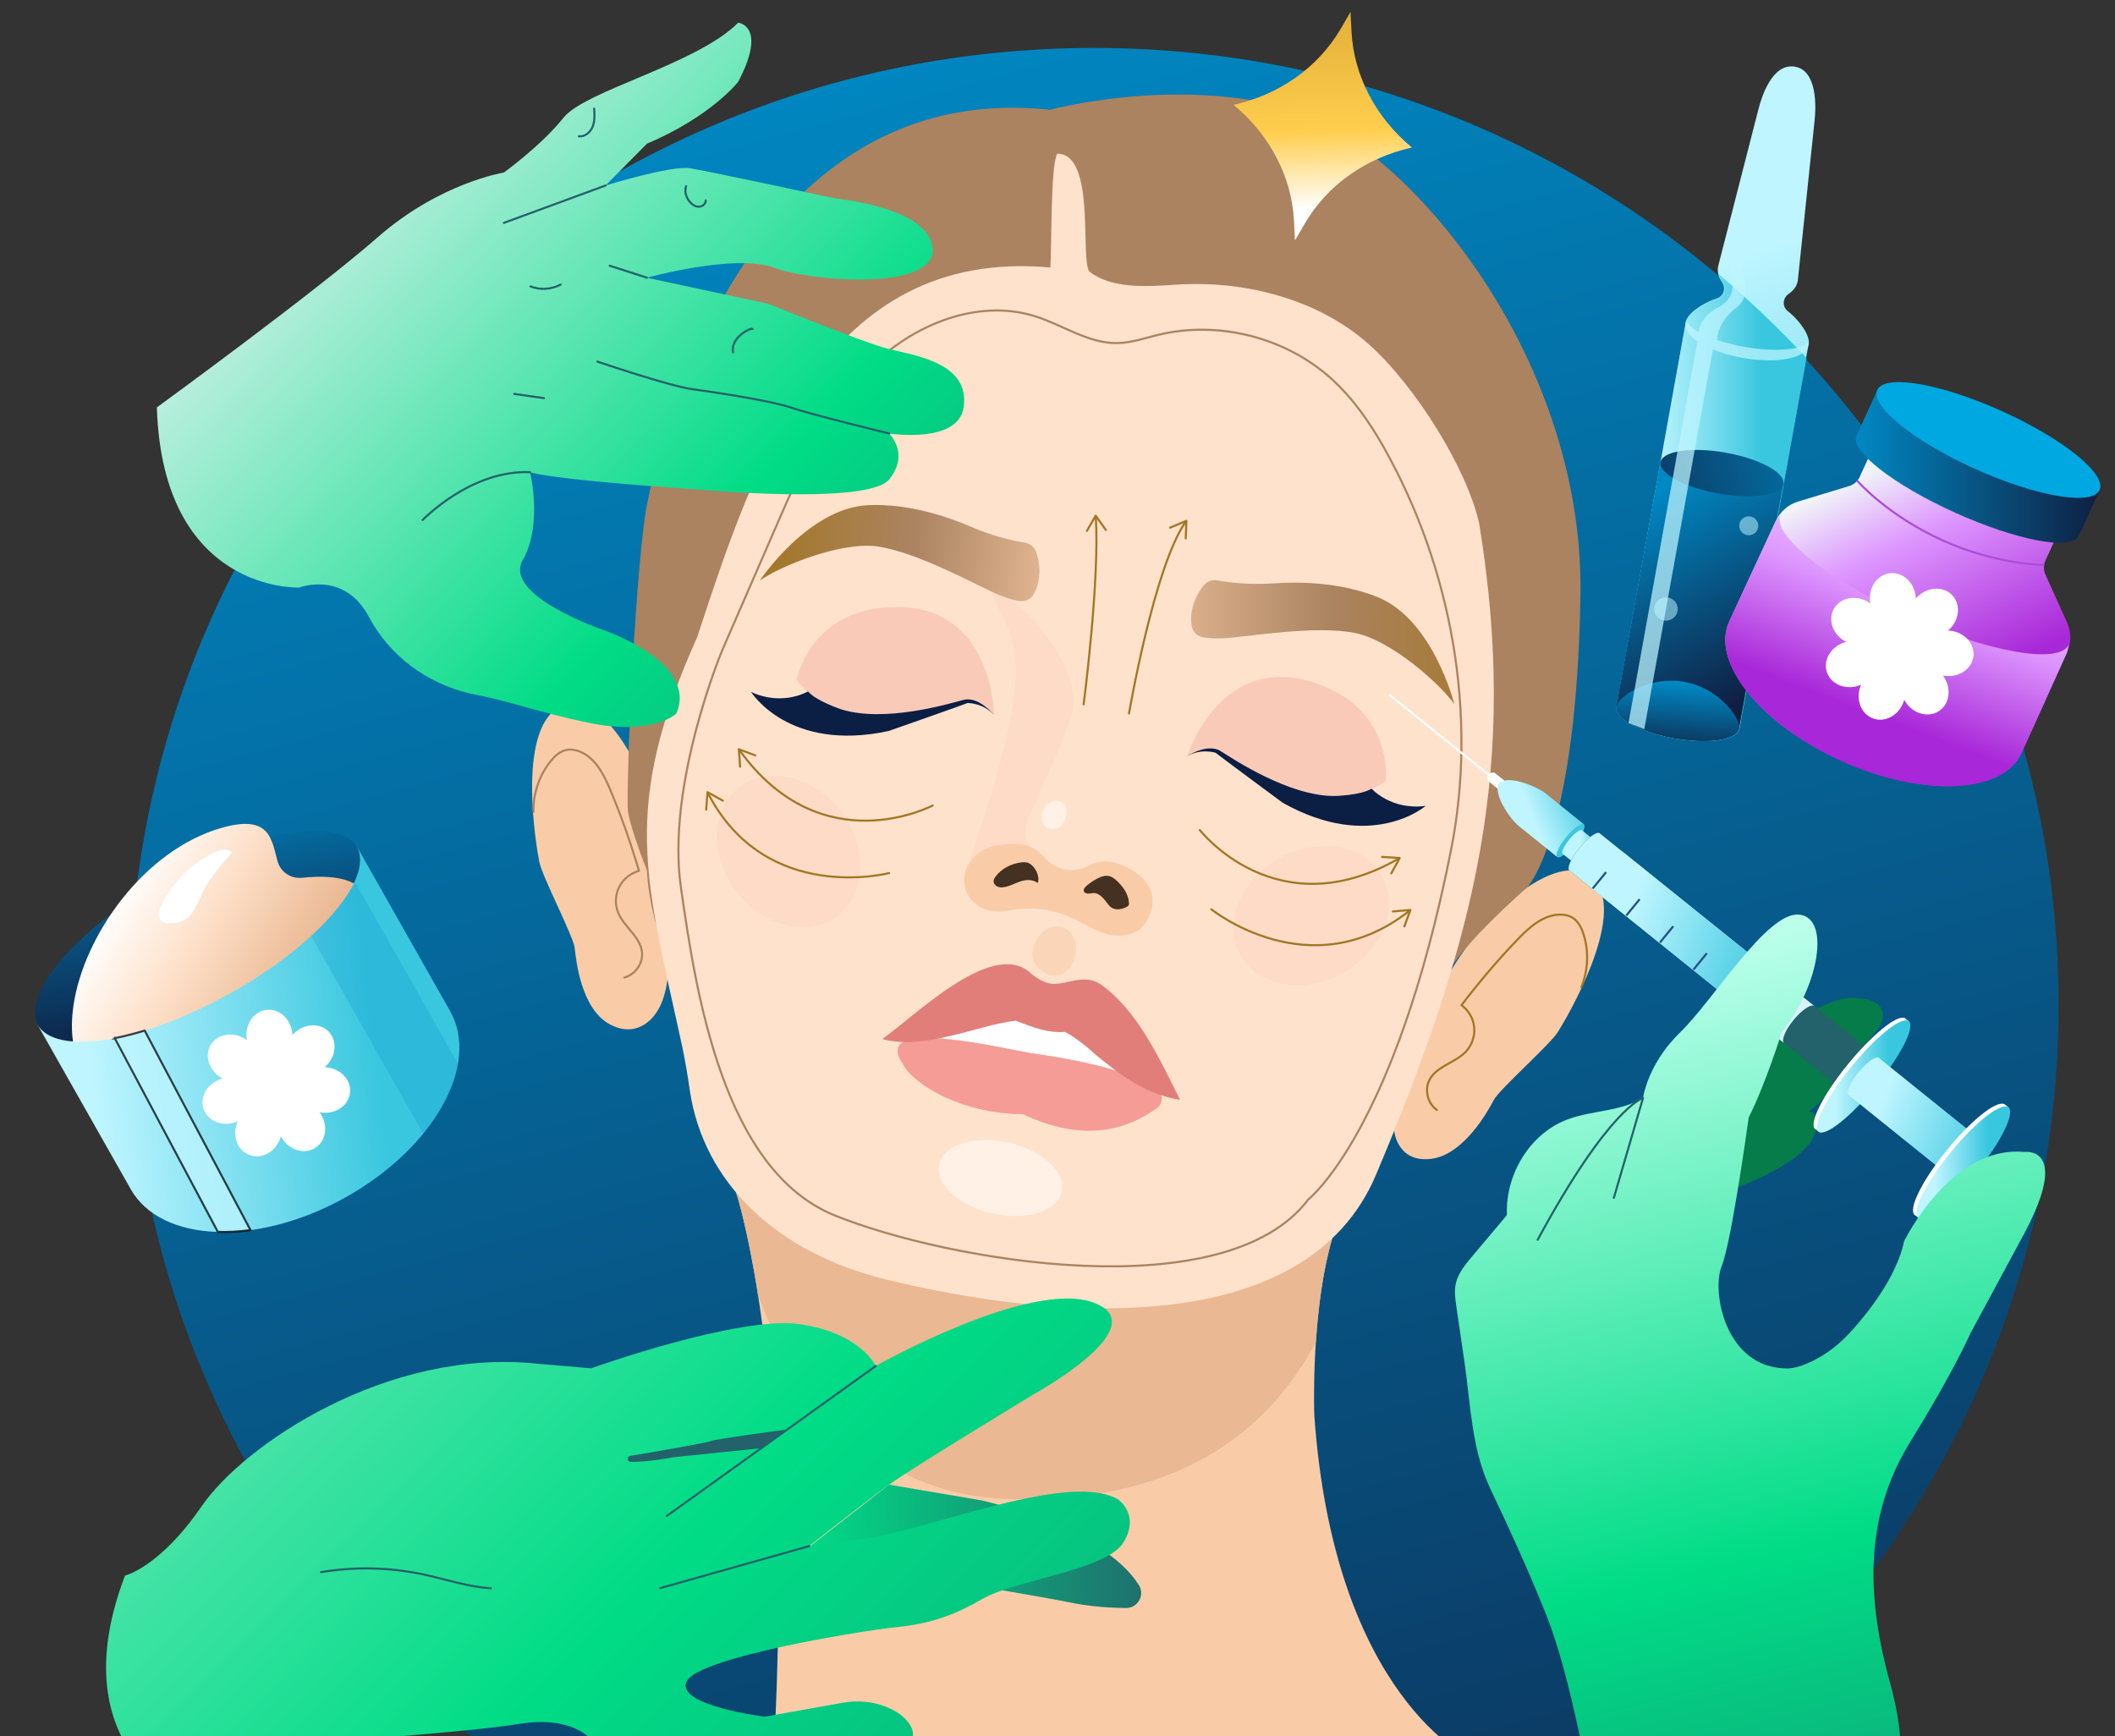 <svg width="162" height="133" viewBox="0 0 162 133" fill="none" xmlns="http://www.w3.org/2000/svg">
<rect x="0" y="0" width="162" height="133" fill="#333333" stroke="none"/>
<path d="M83.791 150.309C124.598 150.309 157.678 117.483 157.678 76.99C157.678 36.498 124.598 3.672 83.791 3.672C42.985 3.672 9.904 36.498 9.904 76.99C9.904 117.483 42.985 150.309 83.791 150.309Z" fill="url(#paint0_linear_1911_5460)"/>
<path d="M106.788 86.61C106.788 86.61 106.999 89.038 109.556 88.771C112.114 88.504 114.001 85.055 114.422 84.246C114.844 83.438 118.688 80.053 119.322 79.052C119.955 78.051 124.569 70.28 122.172 67.454C119.775 64.629 113.441 69.836 110.592 75.313C107.742 80.789 106.291 84.444 106.789 86.612L106.788 86.61Z" fill="#F9CCA7"/>
<path d="M50.299 77.518C50.299 77.518 49.079 79.654 46.786 78.499C44.494 77.344 44.122 73.51 44.019 72.607C43.917 71.703 41.542 67.178 41.31 66.02C41.077 64.862 39.562 55.967 42.818 54.178C46.075 52.388 50.118 59.494 50.811 65.619C51.503 71.744 51.547 75.671 50.299 77.519V77.518Z" fill="#F9CCA7"/>
<path d="M47.817 74.876C48.676 74.658 49.294 73.742 49.169 72.87C49.002 71.707 47.78 70.983 47.343 69.892C47.093 69.27 47.123 68.543 47.424 67.943C47.726 67.343 48.292 66.882 48.943 66.705C48.316 64.585 47.601 62.528 46.74 60.49C46.248 59.325 45.621 58.078 44.45 57.581C44.12 57.441 43.75 57.371 43.397 57.441C42.882 57.545 42.474 57.93 42.15 58.339C41.294 59.421 40.832 60.801 40.864 62.176" stroke="#AB8360" stroke-width="0.159" stroke-linecap="round" stroke-linejoin="round"/>
<path d="M49.55 66.659C49.55 66.659 48.093 63.016 48.078 61.873C48.02 57.322 48.795 42.486 49.55 38.683C50.305 34.879 56.689 5.884 80.417 8.409C80.417 8.409 89.721 5.891 98.539 8.253C107.356 10.616 121.327 26.959 121.055 45.504C120.782 64.05 116.978 67.97 116.978 67.97C116.978 67.97 111.012 73.132 110.589 75.312C110.589 75.312 106.399 85.767 103.554 93.168C93.888 93.302 62.264 112.948 53.64 80.189C52.654 76.443 49.803 71.88 49.55 66.66V66.659Z" fill="#AB8360"/>
<path d="M56.39 91.357C56.39 91.357 61.989 108.239 58.441 145.116C58.441 145.116 68.07 158.359 93.914 151.82C119.758 145.283 112.664 134.722 112.664 134.722C112.664 134.722 102.192 130.029 100.67 108.406C100.67 108.406 100.374 100.57 102.043 94.85L56.389 91.357H56.39Z" fill="#F9CCA7"/>
<path d="M100.788 102.806C100.953 100.313 101.308 97.376 102.044 94.851L56.39 91.359C56.39 91.359 57.236 93.913 58.062 99.201C60.439 105.528 65.881 114.601 77.583 114.832C91.153 115.099 97.514 108.912 100.787 102.808L100.788 102.806Z" fill="#EAB892"/>
<path d="M53.416 48.761C57.793 35.462 63.169 18.937 80.453 20.488C80.557 19.236 80.453 12.647 80.981 11.773C83.98 11.773 82.701 19.917 83.45 20.803C85.126 22.122 87.765 21.96 90.092 21.804C95.305 21.453 100.968 22.907 104.853 26.375C108.417 29.558 112.409 35.962 113.308 40.147C116.282 58.514 113.183 71.504 105.403 89.967C100.043 102.683 80.892 101.175 67.903 98.012C59.43 95.95 53.854 90.538 52.829 83.471C52.667 82.354 52.488 81.237 52.249 80.135C49.464 67.263 47.471 62.014 53.418 48.761H53.416Z" fill="#FEE2CC"/>
<path opacity="0.34" d="M90.914 57.928C90.914 57.928 93.423 49.999 100.554 52.25C106.853 54.239 106.138 59.823 106.138 59.823C106.138 59.823 101.77 63.501 93.492 57.529C92.732 56.981 92.205 57.468 90.914 57.928Z" fill="#F49C95"/>
<path opacity="0.1" d="M75.586 44.429C76.055 44.539 83.698 50.387 81.954 55.151C78.763 63.861 76.894 63.571 80.4 66.064C79.397 70.305 77.045 68.156 76.084 67.932C75.122 67.707 74.229 67.485 74.157 66.252C80.359 48.478 77.115 49.191 75.586 44.428V44.429Z" fill="#F49C95"/>
<path d="M88.195 68.365C87.76 67.168 86.716 66.492 85.501 66.104C84.791 65.876 84.022 65.964 83.364 66.314C82.981 66.519 82.542 66.635 82.075 66.635C81.219 66.635 80.456 66.244 79.954 65.633C79.475 65.048 78.764 64.691 78.006 64.655C77.475 64.629 76.906 64.661 76.27 64.777C75.484 64.92 74.764 65.342 74.312 65.996C73.01 67.878 74.593 70.342 77.35 69.73C82.562 68.839 83.733 72.62 86.837 71.443C87.904 71.037 88.535 69.369 88.193 68.363L88.195 68.365Z" fill="#F9CCA7"/>
<path d="M68.1 113.719L75.23 114.931C75.23 114.931 84.513 117.044 87.238 121.42C87.716 122.186 87.145 123.177 86.238 123.167C85.104 123.156 83.536 123.069 81.986 122.747C79.052 122.141 61.096 119.169 61.096 119.169L68.1 113.719Z" fill="url(#paint1_linear_1911_5460)"/>
<path d="M83.99 84.24C83.476 84.24 82.959 84.158 82.461 84.078C81.813 83.975 81.165 83.873 80.518 83.769C79.221 83.564 77.924 83.359 76.628 83.147C76.125 83.065 75.753 82.91 75.359 82.746C75.189 82.677 75.014 82.603 74.821 82.532C74.438 82.392 74.036 82.325 73.648 82.26C73.209 82.186 72.755 82.112 72.33 81.93C71.915 81.752 70.943 81.245 70.9 80.362C70.86 79.528 71.673 78.908 72.386 78.459C73.404 77.82 74.413 77.218 75.533 76.874C76.227 76.661 76.962 76.555 77.714 76.555C80.202 76.555 82.873 77.716 85.044 79.74C85.481 80.147 85.966 80.647 86.251 81.256C86.547 81.889 86.568 82.576 86.307 83.095C86.023 83.66 85.387 84.072 84.606 84.194C84.41 84.225 84.208 84.24 83.989 84.24H83.99Z" fill="white"/>
<path d="M77.715 76.478V76.637C80.183 76.637 82.834 77.791 84.991 79.8C85.422 80.203 85.901 80.694 86.18 81.291C86.466 81.903 86.488 82.563 86.238 83.06C85.965 83.602 85.351 83.997 84.596 84.116C84.405 84.146 84.208 84.161 83.99 84.161C83.482 84.161 82.969 84.079 82.474 84C81.826 83.897 81.178 83.795 80.53 83.691C79.254 83.489 77.936 83.281 76.639 83.069C76.145 82.99 75.794 82.843 75.387 82.673C75.217 82.603 75.041 82.53 74.847 82.458C74.457 82.315 74.052 82.248 73.659 82.183C73.224 82.112 72.775 82.037 72.359 81.859C71.956 81.687 71.018 81.197 70.978 80.36C70.94 79.568 71.733 78.965 72.428 78.529C73.441 77.892 74.443 77.293 75.555 76.952C76.242 76.742 76.968 76.636 77.713 76.636V76.477L77.715 76.478ZM77.713 76.477C76.973 76.477 76.232 76.578 75.509 76.801C74.374 77.148 73.346 77.765 72.343 78.395C71.6 78.861 70.776 79.498 70.818 80.368C70.855 81.141 71.579 81.7 72.296 82.005C73.109 82.352 73.986 82.312 74.791 82.608C75.442 82.847 75.886 83.109 76.614 83.227C78.557 83.543 80.503 83.847 82.448 84.157C82.958 84.239 83.475 84.32 83.99 84.32C84.202 84.32 84.412 84.305 84.62 84.274C85.34 84.161 86.055 83.779 86.381 83.131C86.677 82.543 86.603 81.82 86.325 81.224C86.046 80.627 85.582 80.134 85.1 79.684C83.1 77.819 80.399 76.478 77.715 76.478L77.713 76.477Z" fill="black"/>
<path d="M78.345 85.339C83.174 87.611 86.42 86.445 88.61 84.882C89.04 84.577 89.118 83.957 88.753 83.578C87.092 81.852 80.575 80.888 79.194 80.694C77.181 80.409 66.556 77.731 69.155 81.491C69.953 83.072 73.657 85.315 78.345 85.341V85.339Z" fill="#F49C95"/>
<path opacity="0.34" d="M76.132 54.747C76.132 54.747 76.103 46.436 68.619 46.49C62.009 46.538 61.026 52.081 61.026 52.081C61.026 52.081 64.101 56.877 73.79 53.607C74.678 53.306 75.037 53.926 76.134 54.746L76.132 54.747Z" fill="#F49C95"/>
<path d="M78.825 66.124C78.633 66.023 78.402 66.031 78.187 66.06C77.427 66.165 76.686 66.542 76.242 67.162C76.175 67.256 76.112 67.361 76.104 67.477C76.091 67.659 76.225 67.829 76.391 67.905C76.558 67.982 76.751 67.98 76.932 67.948C77.376 67.872 77.775 67.635 78.205 67.498C78.636 67.36 79.107 67.356 79.481 67.633C79.681 67.132 79.29 66.364 78.827 66.124H78.825Z" fill="#443122"/>
<path d="M84.109 67.263C84.365 67.139 84.655 67.042 84.934 67.099C85.177 67.15 85.38 67.311 85.56 67.479C86.029 67.92 86.424 68.489 86.474 69.129C86.478 69.201 86.48 69.278 86.443 69.341C86.406 69.406 86.337 69.445 86.272 69.479C85.912 69.66 85.454 69.733 85.122 69.507C84.971 69.404 84.864 69.251 84.753 69.105C84.548 68.835 84.301 68.545 83.968 68.43C83.718 68.345 83.418 68.504 83.209 68.426C82.491 68.158 83.839 67.392 84.107 67.263H84.109Z" fill="#443122"/>
<path d="M90.914 57.928C90.914 57.928 92.485 56.889 93.492 57.528C94.499 58.168 98.77 61.006 102.235 60.966C102.235 60.966 104.208 60.927 105.055 60.406C105.055 60.406 106.546 62.085 109.204 61.725C109.204 61.725 105.071 65.319 98.246 61.485C98.246 61.485 93.337 57.856 93.114 57.66C93.114 57.66 91.998 57.293 90.914 57.926V57.928Z" fill="#0B1E44"/>
<path d="M76.132 54.747C76.132 54.747 74.943 53.293 73.788 53.608C72.636 53.923 67.709 55.379 64.413 54.322C64.413 54.322 62.538 53.703 61.886 52.959C61.886 52.959 59.96 54.125 57.528 52.999C57.528 52.999 60.403 57.646 68.066 55.991C68.066 55.991 73.838 53.969 74.111 53.848C74.111 53.848 75.286 53.824 76.132 54.749V54.747Z" fill="#0B1E44"/>
<path d="M91.27 47.9C91.332 48.36 91.69 48.726 92.148 48.812C92.506 48.879 93.019 48.923 93.734 48.887C95.528 48.793 100.668 47.867 103.785 48.483C106.618 49.043 110.454 52.541 111.399 53.947C111.399 53.947 109.792 47.48 105.542 45.746C102.619 44.555 99.363 44.558 97.612 44.677C96.397 44.76 95.175 44.733 93.968 44.569C93.708 44.534 93.465 44.496 93.258 44.456C92.851 44.377 92.432 44.532 92.179 44.858C91.7 45.476 91.085 46.558 91.27 47.902V47.9Z" fill="url(#paint2_linear_1911_5460)"/>
<path d="M79.205 45.47C78.99 45.882 78.532 46.108 78.069 46.036C77.708 45.98 77.211 45.851 76.549 45.578C74.889 44.892 70.36 42.312 67.216 41.857C64.358 41.443 59.562 43.464 58.196 44.474C58.196 44.474 61.893 38.913 66.483 38.694C69.639 38.543 72.707 39.629 74.315 40.323C75.433 40.805 76.592 41.185 77.785 41.432C78.041 41.484 78.283 41.531 78.492 41.561C78.902 41.621 79.244 41.908 79.374 42.299C79.617 43.039 79.83 44.262 79.202 45.468L79.205 45.47Z" fill="url(#paint3_linear_1911_5460)"/>
<path d="M9.575 120.682C9.575 120.682 12.232 120.058 15.45 115.365C18.667 110.672 29.659 103.233 41.162 104.454L45.283 104.806C45.283 104.806 56.623 100.735 61.286 101.429C65.95 102.122 67.077 104.629 67.077 104.629C67.077 104.629 78.848 97.967 83.752 99.771C88.657 101.575 79.217 106.771 79.217 106.771C79.217 106.771 69.92 112.404 68.1 113.717C66.28 115.029 61.982 118.419 61.982 118.419C61.982 118.419 66.024 118.095 69.591 117.131C75.534 115.526 82.629 113.142 85.627 114.835C85.627 114.835 87.358 116.012 86.052 118.146C84.745 120.279 77.801 120.987 75.21 122.492C72.62 123.997 70.691 124.435 68.487 124.654C66.282 124.874 53.607 126.896 52.614 128.756C51.622 130.615 58.567 131.49 58.567 131.49L64.544 130.424C65.647 130.227 66.789 130.313 67.832 130.717C68.603 131.016 69.378 131.498 69.787 132.268C70.141 132.935 69.817 133.745 69.104 133.998C68.56 134.19 67.807 134.316 66.888 134.114C64.903 133.676 58.787 138.379 56.802 138.271C54.817 138.163 52.228 137.56 45.339 133.294C45.339 133.294 43.906 131.381 39.827 132.036C35.748 132.691 25.112 133.403 25.112 133.403C25.112 133.403 17.452 136.355 16.019 138.872C16.019 138.872 4.068 135.135 9.575 120.68V120.682Z" fill="url(#paint4_linear_1911_5460)"/>
<path d="M50.559 121.647L61.983 118.422" stroke="#23626A" stroke-width="0.159" stroke-linecap="round" stroke-linejoin="round"/>
<path opacity="0.1" d="M64.064 70.211C66.32 68.584 66.511 65.03 64.492 62.273C62.472 59.516 59.006 58.601 56.75 60.229C54.494 61.856 54.302 65.41 56.322 68.167C58.342 70.924 61.808 71.839 64.064 70.211Z" fill="#F49C95"/>
<path opacity="0.1" d="M102.965 74.467C105.94 72.763 107.221 69.439 105.826 67.042C104.431 64.645 100.89 64.083 97.915 65.787C94.941 67.492 93.66 70.816 95.054 73.213C96.449 75.61 99.991 76.171 102.965 74.467Z" fill="#F49C95"/>
<path d="M51.073 116.114L57.145 111.758L67.077 104.631" stroke="#23626A" stroke-width="0.159" stroke-linecap="round" stroke-linejoin="round"/>
<path d="M60.302 109.494C60.302 109.494 54.775 110.216 54.44 110.382C54.193 110.504 50.302 111.173 48.269 111.518C47.997 111.564 48.026 111.963 48.301 111.968C49.696 111.995 51.566 111.62 51.566 111.62L58.312 110.921L60.302 109.494Z" fill="#23626A"/>
<path d="M37.598 121.656C35.828 121.546 34.129 120.956 32.394 120.588C29.835 120.046 27.174 119.987 24.593 120.418" stroke="#23626A" stroke-width="0.159" stroke-linecap="round" stroke-linejoin="round"/>
<path d="M111.148 65.084C113.199 54.718 111.198 43.505 106.002 34.284C104.912 32.348 103.624 30.494 101.97 29.002C98.462 25.836 93.336 24.536 88.729 25.644C87.695 25.892 86.673 26.256 85.609 26.279C83.388 26.325 81.439 24.909 79.324 24.236C74.851 22.812 69.849 24.896 66.562 28.226C63.276 31.555 61.347 35.943 59.49 40.224L55.328 49.787C55.328 49.787 51.02 60.05 52.154 67.968C53.287 75.886 55.328 89.611 63.944 93.098C72.56 96.585 93.87 100.297 100.219 91.861C100.219 91.861 106.877 86.677 111.148 65.084V65.084Z" stroke="#AB8360" stroke-width="0.159" stroke-linecap="round" stroke-linejoin="round"/>
<path d="M91.897 63.572C91.897 63.572 97.745 71.143 107.116 65.774" stroke="#A37624" stroke-width="0.159" stroke-linecap="round" stroke-linejoin="round"/>
<path d="M106.529 66.966C106.49 66.946 106.476 66.896 106.497 66.858L107.082 65.789L105.857 65.716C105.812 65.713 105.778 65.676 105.781 65.632C105.785 65.587 105.823 65.554 105.866 65.557L107.216 65.638C107.244 65.64 107.268 65.656 107.282 65.679C107.297 65.703 107.295 65.732 107.282 65.756L106.638 66.935C106.63 66.949 106.618 66.958 106.606 66.966C106.583 66.979 106.553 66.981 106.529 66.966Z" fill="#A37624"/>
<path d="M92.784 69.648C92.784 69.648 100.34 75.757 107.946 69.769" stroke="#A37624" stroke-width="0.159" stroke-linecap="round" stroke-linejoin="round"/>
<path d="M107.54 71.032C107.499 71.018 107.478 70.972 107.492 70.931L107.914 69.788L106.692 69.893C106.647 69.897 106.609 69.865 106.606 69.822C106.602 69.779 106.635 69.739 106.679 69.736L108.026 69.621C108.053 69.62 108.081 69.631 108.097 69.651C108.113 69.674 108.118 69.702 108.108 69.728L107.643 70.988C107.638 71.002 107.629 71.015 107.616 71.024C107.595 71.04 107.566 71.045 107.539 71.036L107.54 71.032Z" fill="#A37624"/>
<path d="M71.436 61.697C71.436 61.697 62.962 66.203 56.655 57.477" stroke="#A37624" stroke-width="0.159" stroke-linecap="round" stroke-linejoin="round"/>
<path d="M57.93 57.891C57.914 57.932 57.868 57.953 57.826 57.937L56.68 57.504L56.768 58.718C56.771 58.762 56.738 58.801 56.694 58.804C56.651 58.807 56.611 58.774 56.608 58.731L56.51 57.393C56.508 57.366 56.52 57.339 56.542 57.323C56.564 57.307 56.593 57.302 56.619 57.312L57.882 57.789C57.897 57.795 57.91 57.805 57.918 57.816C57.934 57.837 57.938 57.865 57.929 57.892L57.93 57.891Z" fill="#A37624"/>
<path d="M68.103 66.871C68.103 66.871 58.68 69.346 54.239 60.777" stroke="#A37624" stroke-width="0.159" stroke-linecap="round" stroke-linejoin="round"/>
<path d="M55.44 61.37C55.419 61.409 55.37 61.423 55.331 61.401L54.262 60.806L54.17 62.02C54.167 62.064 54.129 62.096 54.084 62.093C54.039 62.09 54.007 62.051 54.01 62.007L54.111 60.669C54.113 60.642 54.129 60.618 54.153 60.605C54.177 60.593 54.206 60.593 54.23 60.605L55.41 61.261C55.424 61.269 55.434 61.28 55.442 61.292C55.455 61.316 55.455 61.345 55.442 61.369L55.44 61.37Z" fill="#A37624"/>
<path opacity="0.56" d="M79.843 74.405C79.399 74.118 79.077 73.625 79.07 73.099C79.067 72.866 79.125 72.637 79.204 72.419C79.37 71.961 79.649 71.533 80.052 71.255C80.454 70.976 80.991 70.87 81.45 71.043C81.971 71.239 82.315 71.769 82.392 72.316C82.609 73.861 81.368 75.391 79.842 74.405H79.843Z" fill="#F9CCA7"/>
<path d="M83.002 53.95C83.002 53.95 84.235 44.53 83.935 39.607" stroke="#A37624" stroke-width="0.159" stroke-linecap="round" stroke-linejoin="round"/>
<path d="M84.751 40.657C84.714 40.683 84.664 40.673 84.638 40.638L83.931 39.644L83.322 40.7C83.3 40.738 83.252 40.751 83.213 40.73C83.175 40.708 83.162 40.659 83.183 40.622L83.855 39.458C83.867 39.434 83.893 39.42 83.92 39.418C83.948 39.418 83.973 39.429 83.989 39.451L84.77 40.547C84.78 40.56 84.784 40.575 84.784 40.589C84.784 40.614 84.773 40.641 84.751 40.657Z" fill="#A37624"/>
<path d="M86.477 54.652C86.477 54.652 88.389 43.463 90.804 39.982" stroke="#A37624" stroke-width="0.159" stroke-linecap="round" stroke-linejoin="round"/>
<path d="M90.82 41.313C90.775 41.313 90.741 41.275 90.743 41.23L90.786 40.015L89.657 40.49C89.617 40.508 89.569 40.49 89.552 40.449C89.534 40.409 89.553 40.362 89.595 40.344L90.839 39.819C90.865 39.808 90.893 39.811 90.916 39.827C90.938 39.843 90.951 39.868 90.951 39.895L90.905 41.237C90.905 41.252 90.898 41.267 90.89 41.279C90.876 41.302 90.85 41.315 90.821 41.315L90.82 41.313Z" fill="#A37624"/>
<path d="M110.057 85.019C109.332 84.512 109.085 83.438 109.516 82.668C110.09 81.642 111.492 81.397 112.293 80.533C112.75 80.04 112.983 79.351 112.917 78.684C112.851 78.017 112.487 77.386 111.944 76.99C113.292 75.23 114.7 73.561 116.237 71.963C117.116 71.049 118.15 70.106 119.423 70.057C119.782 70.042 120.152 70.108 120.457 70.298C120.899 70.577 121.145 71.081 121.299 71.578C121.709 72.892 121.645 74.346 121.121 75.618" stroke="#A37624" stroke-width="0.159" stroke-linecap="round" stroke-linejoin="round"/>
<path d="M12.02 31.202C12.02 31.202 24.142 22.374 28.922 18.18C33.703 13.987 38.598 13.215 38.598 13.215C38.598 13.215 41.489 11.118 43.158 9.021C44.825 6.925 53.357 4.938 56.543 1.738C56.543 1.738 58.807 1.959 56.543 6.263C56.543 6.263 54.497 8.912 49.55 11.008L46.382 14.209C46.382 14.209 51.386 12.665 52.832 12.886C54.278 13.107 63.989 15.204 63.989 15.204C63.989 15.204 71.243 15.866 71.436 19.067C71.628 22.267 62.286 21.604 59.283 20.502C56.28 19.399 49.55 21.275 49.55 21.275L58.837 23.262C58.837 23.262 66.134 26.243 68.101 26.738C70.068 27.233 74.32 27.785 73.81 31.207C73.39 34.029 68.101 33.206 68.101 33.206C68.101 33.206 69.719 34.748 68.101 36.726C66.483 38.702 53.609 37.499 53.609 37.499C53.609 37.499 43.044 36.837 40.597 36.175C40.597 36.175 41.598 40.148 40.041 42.906C38.484 45.665 46.38 48.314 46.38 48.314C46.38 48.314 53.505 50.797 51.801 54.658C51.801 54.658 50.05 56.368 45.157 55.376C41.554 54.644 38.976 53.691 36.535 53.233C33.242 52.614 30.324 50.672 28.584 47.827C28.469 47.638 28.358 47.444 28.252 47.246C26.362 43.679 22.913 45.003 22.913 45.003C22.913 45.003 12.46 45.444 12.015 31.208L12.02 31.202Z" fill="url(#paint5_linear_1911_5460)"/>
<path d="M115.423 93.07C115.423 93.07 114.676 99.238 114.094 100.21C113.512 101.182 115.436 106.191 115.436 106.191" stroke="#23626A" stroke-width="0.159" stroke-linecap="round" stroke-linejoin="round"/>
<path d="M17.695 76.233C24.449 72.465 28.795 67.416 27.402 64.958C26.009 62.5 19.404 63.562 12.65 67.331C5.896 71.099 1.55 76.147 2.943 78.606C4.337 81.064 10.941 80.002 17.695 76.233Z" fill="url(#paint6_linear_1911_5460)"/>
<path d="M16.937 63.42C20.694 62.338 20.791 64.282 21.263 65.978C21.492 66.803 22.298 67.329 23.156 67.235C35.455 65.878 23.855 82 17.213 83.664C-1.51 89.46 5.142 66.818 16.937 63.421V63.42Z" fill="url(#paint7_linear_1911_5460)"/>
<path d="M17.616 76.095C10.863 79.864 4.257 80.925 2.864 78.467L10.016 91.089C12.347 95.204 19.713 95.484 26.466 91.715C33.218 87.946 36.805 81.557 34.474 77.443L27.322 64.82C28.715 67.278 24.37 72.326 17.616 76.095Z" fill="url(#paint8_linear_1911_5460)"/>
<g style="mix-blend-mode:darken" opacity="0.22">
<path d="M23.832 71.69L32.413 86.831C33.846 85.076 34.773 83.219 35.074 81.464L27.257 67.668C27.128 67.817 26.994 67.969 26.854 68.12C26.218 69.233 25.18 70.455 23.832 71.688V71.69Z" fill="#0088C7"/>
</g>
<g style="mix-blend-mode:screen" opacity="0.73">
<path d="M8.787 79.516L16.686 94.359C17.484 94.383 18.323 94.337 19.185 94.219L11.081 78.936C10.281 79.18 9.511 79.376 8.785 79.518L8.787 79.516Z" fill="#BEF5FF"/>
<path d="M8.787 79.516L16.686 94.359C17.484 94.383 18.323 94.337 19.185 94.219L11.081 78.936C10.281 79.18 9.511 79.376 8.785 79.518L8.787 79.516Z" stroke="black" stroke-width="0.159" stroke-miterlimit="10"/>
</g>
<path d="M16.467 65.268C16.893 65.07 17.472 64.938 17.773 65.298C16.837 66.367 15.885 67.457 15.317 68.757C14.87 69.779 14.506 70.648 13.204 70.712C11.168 70.81 12.616 68.764 13.177 67.991C14.02 66.83 15.159 65.875 16.468 65.269L16.467 65.268Z" fill="white"/>
<path d="M25.16 79.001C24.474 78.321 23.289 78.391 22.513 79.159C22.473 79.199 22.435 79.243 22.396 79.291C22.396 79.231 22.393 79.172 22.387 79.114C22.265 78.033 21.383 77.243 20.418 77.352C19.453 77.46 18.77 78.422 18.892 79.504C18.898 79.56 18.909 79.619 18.922 79.678C18.874 79.639 18.826 79.606 18.778 79.576C17.849 78.997 16.677 79.188 16.161 80.004C15.645 80.82 15.977 81.949 16.905 82.528C16.953 82.559 17.006 82.586 17.061 82.613C17.001 82.627 16.944 82.643 16.889 82.661C15.853 83.02 15.275 84.048 15.595 84.958C15.916 85.868 17.014 86.313 18.05 85.955C18.104 85.936 18.159 85.912 18.213 85.887C18.188 85.941 18.164 85.997 18.144 86.049C17.782 87.075 18.231 88.167 19.146 88.485C20.064 88.803 21.099 88.229 21.462 87.203C21.481 87.148 21.495 87.093 21.51 87.034C21.537 87.088 21.564 87.141 21.595 87.188C22.178 88.109 23.317 88.442 24.139 87.93C24.961 87.417 25.155 86.254 24.572 85.333C24.541 85.286 24.506 85.238 24.468 85.19C24.527 85.203 24.586 85.214 24.642 85.22C25.733 85.343 26.704 84.665 26.813 83.709C26.922 82.751 26.127 81.876 25.038 81.754C24.982 81.747 24.923 81.746 24.86 81.746C24.909 81.708 24.953 81.669 24.994 81.628C25.769 80.86 25.842 79.684 25.155 79.001H25.16Z" fill="white"/>
<path d="M46.385 14.207L38.595 17.071" stroke="#23626A" stroke-width="0.159" stroke-linecap="round" stroke-linejoin="round"/>
<path d="M45.759 27.695C45.759 27.695 51.269 29.571 53.002 29.805C54.735 30.039 59.167 30.713 60.651 31.235C62.136 31.757 68.105 33.201 68.105 33.201" stroke="#23626A" stroke-width="0.159" stroke-linecap="round" stroke-linejoin="round"/>
<path d="M49.55 21.27L46.703 20.352" stroke="#23626A" stroke-width="0.159" stroke-linecap="round" stroke-linejoin="round"/>
<path d="M32.375 39.827C32.375 39.827 36.074 35.969 40.601 36.168" stroke="#23626A" stroke-width="0.159" stroke-linecap="round" stroke-linejoin="round"/>
<path d="M56.148 26.993C56.006 26.227 56.676 25.531 57.397 25.23C57.474 25.198 57.561 25.17 57.636 25.201" stroke="#23626A" stroke-width="0.159" stroke-linecap="round" stroke-linejoin="round"/>
<path d="M52.553 14.268C52.414 14.645 52.544 15.077 52.787 15.399C52.957 15.623 53.199 15.816 53.482 15.833C53.764 15.851 54.065 15.631 54.054 15.351" stroke="#23626A" stroke-width="0.159" stroke-linecap="round" stroke-linejoin="round"/>
<path d="M45.508 8.32C45.54 8.782 45.569 9.262 45.399 9.693C45.229 10.124 44.801 10.493 44.338 10.438" stroke="#23626A" stroke-width="0.159" stroke-linecap="round" stroke-linejoin="round"/>
<path d="M40.632 21.937C41.374 22.228 42.245 22.175 42.944 21.797" stroke="#23626A" stroke-width="0.159" stroke-linecap="round" stroke-linejoin="round"/>
<path d="M39.385 30.172L41.666 30.495" stroke="#23626A" stroke-width="0.159" stroke-linecap="round" stroke-linejoin="round"/>
<path d="M103.443 0.912L103.519 2.404C103.69 5.783 105.366 9.002 108.149 11.298C104.617 12.084 101.649 14.19 99.943 17.122L99.19 18.417L99.115 16.925C98.943 13.546 97.268 10.327 94.484 8.031C98.016 7.246 100.984 5.139 102.69 2.207L103.443 0.912Z" fill="url(#paint9_linear_1911_5460)"/>
<path d="M90.388 84.244C88.856 81.174 87.089 77.289 84.229 75.349C82.928 74.563 81.793 75.45 80.547 75.349C80.007 75.306 79.347 74.907 78.871 74.476C75.945 71.956 70.088 77.811 67.587 79.586C70.907 80.474 74.939 78.491 77.812 78.18C79.278 78.763 80.346 79.134 81.561 79.037C82.313 79.409 83.337 80.237 83.978 80.836C86.011 82.496 87.813 83.811 90.388 84.246V84.244Z" fill="#E27E79"/>
<path opacity="0.51" d="M79.808 62.934C79.717 62.402 79.946 61.637 80.581 61.405C81.03 61.241 81.59 61.475 81.67 61.844C81.856 62.701 81.213 64.022 80.046 63.314" fill="white"/>
<path opacity="0.51" d="M81.329 91.295C81.674 89.794 79.852 88.102 77.258 87.515C74.665 86.928 72.283 87.668 71.938 89.169C71.593 90.67 73.416 92.363 76.009 92.95C78.602 93.537 80.984 92.796 81.329 91.295Z" fill="white"/>
<path d="M144.148 78.222C144.016 78.635 143.742 78.989 143.455 79.316C142.838 80.019 142.136 80.651 141.371 81.194C141.296 81.246 141.217 81.302 141.174 81.381C141.118 81.483 141.124 81.606 141.123 81.722C141.108 82.441 140.666 83.077 140.186 83.617C138.522 85.492 136.271 86.736 134.065 87.944C133.776 88.101 133.445 88.263 133.132 88.159C132.823 88.053 132.657 87.723 132.558 87.412C132.128 86.062 132.364 84.565 132.973 83.284C133.582 82.003 134.54 80.917 135.572 79.94C137.029 78.562 138.774 77.231 140.715 76.612C141.903 76.233 144.739 76.348 144.146 78.223L144.148 78.222Z" fill="#057C49"/>
<path d="M133.139 90.917C133.139 90.917 138.57 88.987 139.083 86.609C139.596 84.23 137.206 85.379 137.206 85.379L133.134 88.155L133.14 90.915L133.139 90.917Z" fill="#057C49"/>
<path d="M113.985 59.306C113.844 59.478 113.956 59.799 113.964 59.806L114.746 60.435L115.256 59.812L114.474 59.182C114.474 59.182 114.126 59.134 113.985 59.306Z" fill="white"/>
<path d="M121.317 63.134L119.271 65.636L116.323 63.264C115.627 62.704 114.287 60.697 114.851 60.006C115.415 59.316 117.671 60.202 118.369 60.762L121.317 63.134Z" fill="url(#paint10_linear_1911_5460)"/>
<path d="M120.631 64.66C121.196 63.969 121.504 63.288 121.319 63.139C121.134 62.99 120.526 63.43 119.961 64.121C119.396 64.813 119.088 65.494 119.273 65.643C119.458 65.791 120.066 65.352 120.631 64.66Z" fill="#39C7DF"/>
<path d="M120.197 64.307C119.79 64.805 119.564 65.293 119.69 65.395L120.721 66.224L122.196 64.418L121.165 63.59C121.037 63.486 120.604 63.808 120.197 64.306V64.307Z" fill="url(#paint11_linear_1911_5460)"/>
<path d="M120.985 64.941C120.344 65.725 119.995 66.498 120.205 66.667L141.289 83.632L143.612 80.791L122.528 63.826C122.318 63.657 121.628 64.157 120.987 64.941H120.985Z" fill="#23626A"/>
<path d="M145.87 77.971C145.252 77.748 143.381 79.267 141.56 81.496C139.651 83.833 138.519 86.065 139.035 86.481C139.059 86.5 139.088 86.514 139.117 86.525L139.327 86.695L139.476 86.512C140.297 86.274 141.879 84.893 143.426 83.001C144.972 81.11 146.008 79.287 146.072 78.442L146.232 78.245L145.879 77.96L145.868 77.974L145.87 77.971Z" fill="white"/>
<path d="M143.678 83.203C145.588 80.865 146.719 78.634 146.203 78.219C145.687 77.804 143.72 79.362 141.81 81.7C139.9 84.037 138.77 86.268 139.285 86.683C139.801 87.098 141.768 85.54 143.678 83.203Z" fill="url(#paint12_linear_1911_5460)"/>
<path d="M113.985 59.306L106.401 53.205" stroke="white" stroke-width="0.159" stroke-miterlimit="10"/>
<path d="M142.355 82.134C141.713 82.919 141.364 83.692 141.574 83.86L148.917 89.769L151.24 86.928L143.897 81.019C143.687 80.85 142.997 81.35 142.356 82.134H142.355Z" fill="url(#paint13_linear_1911_5460)"/>
<path d="M129.312 73.989C129.303 73.984 129.293 73.979 129.285 73.973L129.309 73.992L129.312 73.987V73.989Z" fill="white"/>
<path d="M131.632 71.152L131.607 71.133C131.616 71.139 131.622 71.149 131.629 71.157L131.632 71.152Z" fill="white"/>
<path d="M122.755 66.365C122.114 67.149 121.764 67.922 121.974 68.091L136.657 79.905C136.413 79.709 136.735 78.914 137.376 78.129C138.018 77.345 138.734 76.868 138.978 77.064L124.296 65.249C124.086 65.081 123.396 65.58 122.755 66.365Z" fill="#D7F4FB"/>
<path d="M120.985 64.941C120.344 65.725 119.995 66.498 120.205 66.667L134.887 78.481C134.643 78.285 134.966 77.49 135.607 76.706C136.248 75.921 136.965 75.444 137.209 75.64L122.526 63.826C122.316 63.657 121.627 64.157 120.985 64.941Z" fill="url(#paint14_linear_1911_5460)"/>
<path d="M153.493 84.56C152.856 84.321 150.969 85.828 149.148 88.057C147.238 90.394 146.124 92.64 146.661 93.071C146.687 93.092 146.716 93.106 146.746 93.118L146.966 93.294L147.115 93.111C147.952 92.885 149.546 91.514 151.091 89.621C152.637 87.729 153.661 85.898 153.711 85.039L153.871 84.842L153.504 84.546L153.493 84.56Z" fill="white"/>
<path d="M151.348 89.833C153.259 87.496 154.372 85.251 153.836 84.819C153.299 84.388 151.316 85.932 149.406 88.27C147.496 90.607 146.382 92.852 146.919 93.284C147.455 93.715 149.438 92.17 151.348 89.833Z" fill="url(#paint15_linear_1911_5460)"/>
<path d="M129.714 74.268L130.735 73.016" stroke="#264F85" stroke-width="0.159" stroke-miterlimit="10"/>
<path d="M127.142 72.196L128.164 70.945" stroke="#264F85" stroke-width="0.159" stroke-miterlimit="10"/>
<path d="M124.567 70.127L125.59 68.875" stroke="#264F85" stroke-width="0.159" stroke-miterlimit="10"/>
<path d="M121.994 68.057L123.017 66.805" stroke="#264F85" stroke-width="0.159" stroke-miterlimit="10"/>
<path d="M126.571 144.1C124.712 144.03 123.127 142.739 122.694 140.946C121.633 136.551 120.414 128.617 118.402 123.602C117.097 120.352 115.646 117.162 114.141 114C112.715 111.007 112.648 107.583 112.169 104.301L111.551 100.077C111.466 99.495 111.382 98.899 111.507 98.324C111.675 97.548 112.201 96.904 112.711 96.293C113.612 95.216 114.514 94.142 115.423 93.071C115.285 89.953 117.217 86.744 120.182 85.7C122.041 85.045 124.167 85.123 125.851 84.1C125.851 84.1 126.179 81.502 128.716 79.05C131.252 76.597 135.326 69.839 137.785 70.054C140.245 70.269 139.323 75.554 136.479 79.05C136.479 79.05 135.249 83.004 133.942 85.597C133.942 85.597 132.636 95.127 131.868 96.998C131.1 98.868 132.089 104.775 136.863 104.817C137.457 104.822 138.143 104.581 138.77 104.279C139.866 103.749 140.841 103.002 141.665 102.107C142.983 100.677 145.244 97.893 145.856 95.055C145.856 95.055 149.436 87.702 155.046 88.235C155.046 88.235 158.658 87.7 155.046 94.489L150.916 102.144C150.916 102.144 149.661 105.033 146.355 110.372C143.233 115.414 142.627 121.147 144.758 128.846C146.133 133.817 145.404 135.816 145.139 136.465C144.084 139.048 138.794 144.564 126.572 144.098L126.571 144.1Z" fill="url(#paint16_linear_1911_5460)"/>
<path d="M123.614 91.748L125.849 84.102C125.849 84.102 123.279 84.797 117.78 94.96" stroke="#23626A" stroke-width="0.159" stroke-linecap="round" stroke-linejoin="round"/>
<path d="M136.926 23.822C136.493 23.476 136.544 22.825 137.003 22.512C137.376 22.257 137.63 21.916 137.702 21.514L138.988 9.259C139.119 8.112 139.172 5.409 137.502 5.112C135.754 4.801 134.933 7.371 134.656 8.492L131.594 20.427C131.521 20.828 131.638 21.236 131.9 21.603C132.22 22.053 132.039 22.682 131.513 22.858C130.184 23.304 129.221 24.12 129.126 24.648L123.799 54.153C123.643 55.017 125.623 56.091 128.224 56.554C130.822 57.015 133.056 56.691 133.213 55.827L138.54 26.322C138.637 25.794 138.018 24.697 136.928 23.821L136.926 23.822Z" fill="url(#paint17_linear_1911_5460)"/>
<path d="M131.646 20.994C131.697 21.205 131.793 21.411 131.933 21.608C132.253 22.058 132.072 22.686 131.546 22.863C130.357 23.262 129.462 23.958 129.219 24.478L129.212 24.354C129.204 24.398 129.206 24.443 129.212 24.489C129.186 24.546 129.167 24.6 129.158 24.653L127.226 35.356C127.226 35.328 127.229 35.299 127.234 35.271L123.846 54.031H123.851C123.849 54.04 123.846 54.047 123.844 54.056C123.841 54.072 123.841 54.088 123.84 54.104L123.83 54.158C123.759 54.544 124.12 54.972 124.77 55.37V55.381L124.827 55.405C125.63 55.881 126.852 56.309 128.253 56.557C130.852 57.018 133.086 56.694 133.243 55.83L138.373 27.415C136.254 25.151 134.007 23.006 131.644 20.992L131.646 20.994Z" fill="url(#paint18_linear_1911_5460)"/>
<path d="M136.615 36.941C136.459 37.805 134.226 38.13 131.626 37.668C129.027 37.207 127.045 36.131 127.201 35.268L123.813 54.028H123.818C123.816 54.037 123.813 54.044 123.811 54.053C123.656 54.917 125.636 55.991 128.236 56.454C130.835 56.915 133.068 56.59 133.226 55.727C133.229 55.712 133.229 55.696 133.23 55.681L136.613 36.941H136.615Z" fill="url(#paint19_linear_1911_5460)"/>
<path d="M133.211 55.829C133.055 56.693 130.822 57.017 128.222 56.556C125.621 56.095 123.641 55.019 123.797 54.155C123.952 53.291 126.404 51.764 129.002 52.226C131.601 52.687 133.365 54.965 133.209 55.829H133.211Z" fill="url(#paint20_linear_1911_5460)"/>
<path d="M136.605 37.072C136.761 36.209 134.781 35.134 132.182 34.672C129.583 34.21 127.349 34.535 127.193 35.398C127.037 36.261 129.018 37.336 131.617 37.798C134.216 38.26 136.449 37.935 136.605 37.072Z" fill="url(#paint21_linear_1911_5460)"/>
<g style="mix-blend-mode:screen" opacity="0.73">
<path d="M133.635 26.572C132.861 26.433 132.143 26.248 131.516 26.037C131.525 25.916 131.535 25.792 131.545 25.744C131.718 24.874 132.24 24.126 132.959 23.596C133.861 22.931 133.752 21.899 133.586 21.296C133.485 20.933 133.47 20.555 133.554 20.189C134.132 17.631 136.292 8.076 136.428 7.236C136.566 6.388 137.501 5.113 137.501 5.113C136.321 5.311 135.917 6.633 135.917 6.633C135.917 6.633 132.616 19.734 132.556 20.286C132.497 20.838 132.758 20.94 132.71 21.964C132.704 22.098 132.683 22.224 132.654 22.34C132.521 22.861 132.136 23.278 131.652 23.52C130.487 24.106 130.174 24.947 130.092 25.42C129.584 25.128 129.258 24.825 129.188 24.541C129.146 24.615 129.117 24.693 129.103 24.774C129.023 25.221 129.372 25.704 130.015 26.143L124.737 55.38L125.945 55.854L131.197 26.766C131.857 27.038 132.636 27.267 133.485 27.416C136.083 27.878 138.338 27.445 138.517 26.447C138.532 26.366 138.556 26.244 138.543 26.161C138.115 26.785 136.026 26.998 133.637 26.573L133.635 26.572Z" fill="#BEF5FF"/>
</g>
<g style="mix-blend-mode:screen" opacity="0.53">
<path d="M133.948 40.998C134.351 40.998 134.678 40.674 134.678 40.275C134.678 39.875 134.351 39.551 133.948 39.551C133.545 39.551 133.219 39.875 133.219 40.275C133.219 40.674 133.545 40.998 133.948 40.998Z" fill="#BEF5FF"/>
</g>
<g style="mix-blend-mode:screen" opacity="0.53">
<path d="M127.608 47.538C128.104 47.538 128.506 47.139 128.506 46.647C128.506 46.155 128.104 45.756 127.608 45.756C127.112 45.756 126.71 46.155 126.71 46.647C126.71 47.139 127.112 47.538 127.608 47.538Z" fill="#BEF5FF"/>
</g>
<path d="M158.335 49.959C158.658 49.239 158.659 48.421 158.342 47.716L156.663 43.992C156.513 43.66 156.516 43.271 156.671 42.932L158.624 38.667L144.402 32.256L142.449 36.521C142.293 36.86 142.002 37.118 141.651 37.224L137.719 38.419C136.975 38.645 136.357 39.184 136.022 39.899C134.904 42.282 132.45 47.611 132.45 47.611C131.024 50.723 134.88 55.505 141.061 58.293C147.241 61.078 153.407 60.814 154.832 57.702C154.832 57.702 157.263 52.363 158.337 49.959H158.335Z" fill="url(#paint22_linear_1911_5460)"/>
<path d="M136.02 39.9C134.902 42.283 132.448 47.612 132.448 47.612C131.022 50.724 134.878 55.507 141.059 58.294C147.239 61.08 153.405 60.815 154.83 57.704C154.83 57.704 157.261 52.364 158.335 49.961L158.449 49.382C157.742 50.926 152.23 49.951 146.136 47.204C140.044 44.456 135.677 40.978 136.384 39.434L136.02 39.9Z" fill="url(#paint23_linear_1911_5460)"/>
<path d="M160.827 37.544L143.804 29.869L142.221 33.326L142.228 33.329C142.217 33.349 142.204 33.366 142.194 33.387C141.675 34.521 145.066 37.157 149.766 39.276C154.467 41.395 158.698 42.194 159.217 41.061C159.227 41.041 159.232 41.02 159.238 40.998L159.245 41.001L160.827 37.544Z" fill="url(#paint24_linear_1911_5460)"/>
<path d="M160.819 37.538C161.38 36.313 158.024 33.602 153.323 31.483C148.622 29.364 144.357 28.64 143.796 29.864C143.236 31.089 146.592 33.8 151.293 35.919C155.994 38.038 160.259 38.762 160.819 37.538Z" fill="#00A8E1"/>
<path d="M142.292 36.863C142.292 36.863 144.561 39.471 148.798 41.393C152.854 43.233 156.516 43.275 156.516 43.275" stroke="#AC4DD7" stroke-width="0.159" stroke-linecap="round" stroke-linejoin="round"/>
<g style="mix-blend-mode:soft-light">
<path d="M149.506 45.556C148.82 44.875 147.635 44.945 146.859 45.714C146.819 45.753 146.78 45.798 146.742 45.846C146.742 45.785 146.739 45.726 146.732 45.669C146.61 44.587 145.729 43.798 144.764 43.906C143.798 44.015 143.115 44.977 143.237 46.059C143.244 46.115 143.255 46.173 143.268 46.232C143.22 46.194 143.171 46.161 143.123 46.13C142.195 45.551 141.023 45.742 140.507 46.558C139.991 47.375 140.323 48.504 141.251 49.083C141.299 49.113 141.352 49.141 141.406 49.167C141.347 49.182 141.289 49.198 141.235 49.215C140.199 49.575 139.62 50.602 139.941 51.513C140.262 52.422 141.36 52.868 142.396 52.51C142.45 52.491 142.505 52.467 142.559 52.442C142.533 52.496 142.509 52.551 142.49 52.604C142.128 53.63 142.577 54.721 143.492 55.04C144.409 55.358 145.445 54.783 145.807 53.757C145.826 53.703 145.841 53.648 145.855 53.589C145.883 53.643 145.91 53.695 145.94 53.743C146.524 54.664 147.662 54.997 148.485 54.484C149.307 53.972 149.501 52.809 148.918 51.888C148.887 51.84 148.852 51.792 148.813 51.745C148.873 51.758 148.932 51.769 148.988 51.775C150.078 51.898 151.05 51.22 151.159 50.264C151.268 49.306 150.473 48.431 149.384 48.308C149.328 48.302 149.269 48.3 149.206 48.3C149.254 48.262 149.299 48.224 149.339 48.183C150.115 47.414 150.187 46.239 149.501 45.556H149.506Z" fill="white"/>
</g>
<defs>
<linearGradient id="paint0_linear_1911_5460" x1="63.284" y1="2.318" x2="114.416" y2="191.397" gradientUnits="userSpaceOnUse">
<stop stop-color="#0088C3"/>
<stop offset="1" stop-color="#0F1F42"/>
</linearGradient>
<linearGradient id="paint1_linear_1911_5460" x1="37.656" y1="119.995" x2="90.889" y2="117.872" gradientUnits="userSpaceOnUse">
<stop stop-color="#F0F4F8"/>
<stop offset="0.45" stop-color="#00DC86"/>
<stop offset="1" stop-color="#23626A"/>
</linearGradient>
<linearGradient id="paint2_linear_1911_5460" x1="116.389" y1="49.036" x2="83.889" y2="49.4" gradientUnits="userSpaceOnUse">
<stop stop-color="#A37624"/>
<stop offset="0.44" stop-color="#AB8360"/>
<stop offset="1" stop-color="#F9CCA7"/>
</linearGradient>
<linearGradient id="paint3_linear_1911_5460" x1="58.079" y1="41.009" x2="84.617" y2="44.1" gradientUnits="userSpaceOnUse">
<stop stop-color="#A37624"/>
<stop offset="0.44" stop-color="#AB8360"/>
<stop offset="1" stop-color="#F9CCA7"/>
</linearGradient>
<linearGradient id="paint4_linear_1911_5460" x1="-19.584" y1="50.375" x2="134.712" y2="207.303" gradientUnits="userSpaceOnUse">
<stop stop-color="#F0F4F8"/>
<stop offset="0.45" stop-color="#00DC86"/>
<stop offset="1" stop-color="#23626A"/>
</linearGradient>
<linearGradient id="paint5_linear_1911_5460" x1="19.949" y1="6.404" x2="98.32" y2="81.554" gradientUnits="userSpaceOnUse">
<stop stop-color="#F0F4F8"/>
<stop offset="0.45" stop-color="#00DC86"/>
<stop offset="1" stop-color="#23626A"/>
</linearGradient>
<linearGradient id="paint6_linear_1911_5460" x1="10.159" y1="46.904" x2="16.502" y2="78.87" gradientUnits="userSpaceOnUse">
<stop offset="0.41" stop-color="#0088C3"/>
<stop offset="1" stop-color="#0F1F42"/>
</linearGradient>
<linearGradient id="paint7_linear_1911_5460" x1="4.169" y1="67.787" x2="21.063" y2="77.828" gradientUnits="userSpaceOnUse">
<stop offset="0.22" stop-color="white"/>
<stop offset="0.56" stop-color="#FEE2CC"/>
<stop offset="1" stop-color="#EAB892"/>
</linearGradient>
<linearGradient id="paint8_linear_1911_5460" x1="-0.777" y1="82.077" x2="37.88" y2="77.908" gradientUnits="userSpaceOnUse">
<stop offset="0.2" stop-color="#BEF5FF"/>
<stop offset="0.76" stop-color="#39C7DF"/>
</linearGradient>
<linearGradient id="paint9_linear_1911_5460" x1="101.818" y1="27.224" x2="100.771" y2="-10.124" gradientUnits="userSpaceOnUse">
<stop offset="0.3" stop-color="white"/>
<stop offset="0.46" stop-color="#FFCE4E"/>
<stop offset="0.94" stop-color="#C69024"/>
</linearGradient>
<linearGradient id="paint10_linear_1911_5460" x1="115.715" y1="63.339" x2="124.127" y2="59.82" gradientUnits="userSpaceOnUse">
<stop offset="0.2" stop-color="#BEF5FF"/>
<stop offset="0.76" stop-color="#39C7DF"/>
</linearGradient>
<linearGradient id="paint11_linear_1911_5460" x1="120.511" y1="64.897" x2="123.375" y2="64.897" gradientUnits="userSpaceOnUse">
<stop offset="0.2" stop-color="#BEF5FF"/>
<stop offset="0.76" stop-color="#39C7DF"/>
</linearGradient>
<linearGradient id="paint12_linear_1911_5460" x1="139.163" y1="82.446" x2="146.329" y2="82.446" gradientUnits="userSpaceOnUse">
<stop offset="0.2" stop-color="#BEF5FF"/>
<stop offset="0.76" stop-color="#39C7DF"/>
</linearGradient>
<linearGradient id="paint13_linear_1911_5460" x1="140.95" y1="83.113" x2="156.953" y2="89.902" gradientUnits="userSpaceOnUse">
<stop offset="0.2" stop-color="#BEF5FF"/>
<stop offset="0.76" stop-color="#39C7DF"/>
</linearGradient>
<linearGradient id="paint14_linear_1911_5460" x1="120.838" y1="68.287" x2="141.061" y2="75.758" gradientUnits="userSpaceOnUse">
<stop offset="0.2" stop-color="#BEF5FF"/>
<stop offset="0.76" stop-color="#39C7DF"/>
</linearGradient>
<linearGradient id="paint15_linear_1911_5460" x1="146.787" y1="89.046" x2="153.975" y2="89.046" gradientUnits="userSpaceOnUse">
<stop offset="0.2" stop-color="#BEF5FF"/>
<stop offset="0.76" stop-color="#39C7DF"/>
</linearGradient>
<linearGradient id="paint16_linear_1911_5460" x1="128.142" y1="73.231" x2="152.664" y2="173.029" gradientUnits="userSpaceOnUse">
<stop stop-color="#BBFFEB"/>
<stop offset="0.45" stop-color="#00DC86"/>
<stop offset="1" stop-color="#23626A"/>
</linearGradient>
<linearGradient id="paint17_linear_1911_5460" x1="124.56" y1="9.006" x2="143.435" y2="69.838" gradientUnits="userSpaceOnUse">
<stop offset="0.2" stop-color="#BEF5FF"/>
<stop offset="0.76" stop-color="#39C7DF"/>
</linearGradient>
<linearGradient id="paint18_linear_1911_5460" x1="123.822" y1="38.88" x2="138.375" y2="38.88" gradientUnits="userSpaceOnUse">
<stop offset="0.2" stop-color="#BEF5FF"/>
<stop offset="0.76" stop-color="#39C7DF"/>
</linearGradient>
<linearGradient id="paint19_linear_1911_5460" x1="125.924" y1="38.204" x2="134.399" y2="53.123" gradientUnits="userSpaceOnUse">
<stop stop-color="#0088C3"/>
<stop offset="1" stop-color="#0F1F42"/>
</linearGradient>
<linearGradient id="paint20_linear_1911_5460" x1="128.687" y1="52.334" x2="128.29" y2="58.248" gradientUnits="userSpaceOnUse">
<stop stop-color="#0088C3"/>
<stop offset="1" stop-color="#0F1F42"/>
</linearGradient>
<linearGradient id="paint21_linear_1911_5460" x1="142.862" y1="32.958" x2="120.748" y2="39.659" gradientUnits="userSpaceOnUse">
<stop stop-color="#0088C3"/>
<stop offset="1" stop-color="#0F1F42"/>
</linearGradient>
<linearGradient id="paint22_linear_1911_5460" x1="139.778" y1="33.261" x2="150.966" y2="55.808" gradientUnits="userSpaceOnUse">
<stop offset="0.16" stop-color="#F0F4F8"/>
<stop offset="0.4" stop-color="#DE97FF"/>
<stop offset="0.88" stop-color="#A827D8"/>
</linearGradient>
<linearGradient id="paint23_linear_1911_5460" x1="151.698" y1="32.438" x2="141.498" y2="59.272" gradientUnits="userSpaceOnUse">
<stop offset="0.14" stop-color="#F0F4F8"/>
<stop offset="0.52" stop-color="#DE97FF"/>
<stop offset="0.83" stop-color="#A827D8"/>
</linearGradient>
<linearGradient id="paint24_linear_1911_5460" x1="142.141" y1="35.724" x2="160.827" y2="35.724" gradientUnits="userSpaceOnUse">
<stop stop-color="#0088C3"/>
<stop offset="1" stop-color="#0F1F42"/>
</linearGradient>
</defs>
</svg>
